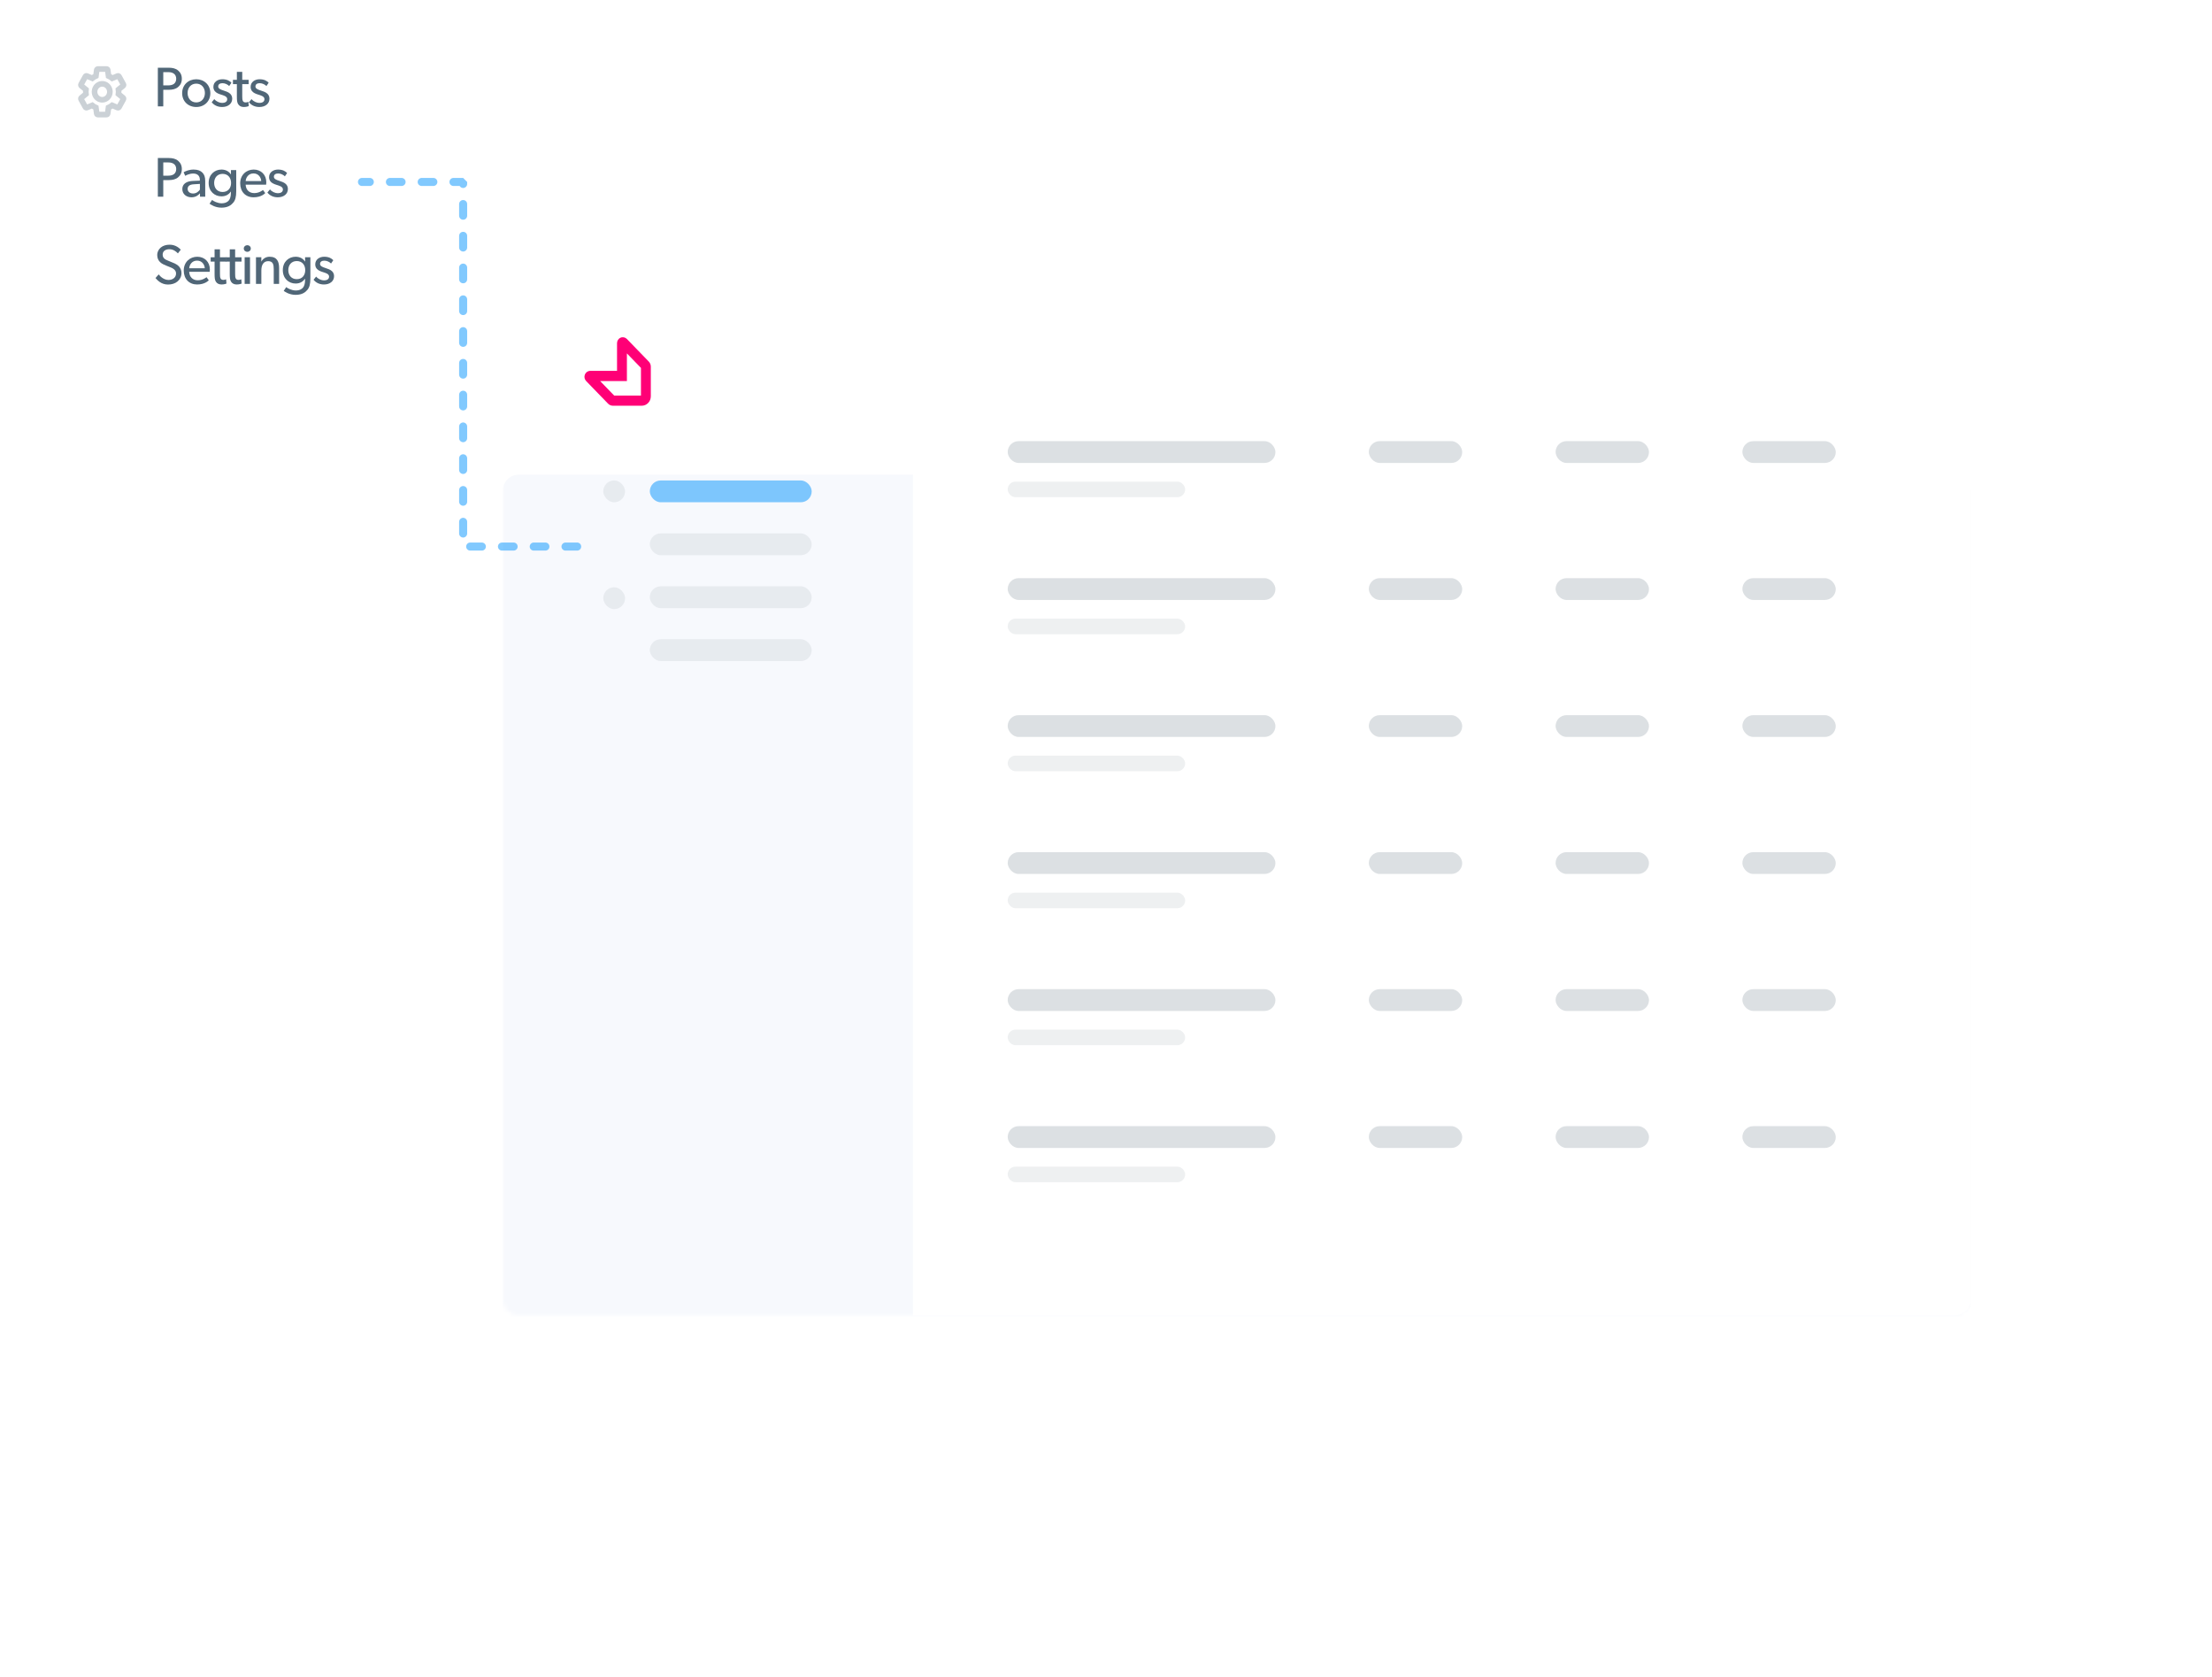 <svg width="550" height="417" viewBox="0 0 550 417" fill="none" xmlns="http://www.w3.org/2000/svg">
<g filter="url(#filter0_dd)">
<rect width="365" height="257" rx="4" transform="matrix(-1 0 0 1 490 70)" fill="white" fill-opacity="0.5"/>
</g>
<mask id="mask0" mask-type="alpha" maskUnits="userSpaceOnUse" x="125" y="70" width="365" height="257">
<rect width="365" height="257" rx="4" transform="matrix(-1 0 0 1 490 70)" fill="#F7F9FD"/>
</mask>
<g mask="url(#mask0)">
<g filter="url(#filter1_dd)">
<rect x="125" y="70" width="365" height="257" rx="4" fill="#F7F9FD"/>
</g>
<path d="M227 70H486C488.209 70 490 71.791 490 74V323C490 325.209 488.209 327 486 327H227V70Z" fill="white"/>
<rect opacity="0.2" x="250.557" y="109.669" width="66.569" height="5.418" rx="2.709" fill="#506677"/>
<rect opacity="0.2" x="340.348" y="109.669" width="23.222" height="5.418" rx="2.709" fill="#506677"/>
<rect opacity="0.2" x="386.79" y="109.669" width="23.222" height="5.418" rx="2.709" fill="#506677"/>
<rect opacity="0.2" x="433.234" y="109.669" width="23.222" height="5.418" rx="2.709" fill="#506677"/>
<rect opacity="0.1" x="250.557" y="119.732" width="44.121" height="3.87" rx="1.935" fill="#506677"/>
<rect opacity="0.2" x="250.557" y="143.728" width="66.569" height="5.418" rx="2.709" fill="#506677"/>
<rect opacity="0.2" x="340.348" y="143.728" width="23.222" height="5.418" rx="2.709" fill="#506677"/>
<rect opacity="0.2" x="386.79" y="143.728" width="23.222" height="5.418" rx="2.709" fill="#506677"/>
<rect opacity="0.2" x="433.234" y="143.728" width="23.222" height="5.418" rx="2.709" fill="#506677"/>
<rect opacity="0.1" x="250.557" y="153.791" width="44.121" height="3.87" rx="1.935" fill="#506677"/>
<rect opacity="0.2" x="250.557" y="177.787" width="66.569" height="5.418" rx="2.709" fill="#506677"/>
<rect opacity="0.2" x="340.348" y="177.787" width="23.222" height="5.418" rx="2.709" fill="#506677"/>
<rect opacity="0.2" x="386.79" y="177.787" width="23.222" height="5.418" rx="2.709" fill="#506677"/>
<rect opacity="0.2" x="433.234" y="177.787" width="23.222" height="5.418" rx="2.709" fill="#506677"/>
<rect opacity="0.1" x="250.557" y="187.849" width="44.121" height="3.87" rx="1.935" fill="#506677"/>
<rect opacity="0.2" x="250.557" y="211.845" width="66.569" height="5.418" rx="2.709" fill="#506677"/>
<rect opacity="0.2" x="340.348" y="211.845" width="23.222" height="5.418" rx="2.709" fill="#506677"/>
<rect opacity="0.2" x="386.79" y="211.845" width="23.222" height="5.418" rx="2.709" fill="#506677"/>
<rect opacity="0.2" x="433.234" y="211.845" width="23.222" height="5.418" rx="2.709" fill="#506677"/>
<rect opacity="0.1" x="250.557" y="221.908" width="44.121" height="3.87" rx="1.935" fill="#506677"/>
<rect opacity="0.2" x="250.557" y="245.904" width="66.569" height="5.418" rx="2.709" fill="#506677"/>
<rect opacity="0.2" x="340.348" y="245.904" width="23.222" height="5.418" rx="2.709" fill="#506677"/>
<rect opacity="0.2" x="386.79" y="245.904" width="23.222" height="5.418" rx="2.709" fill="#506677"/>
<rect opacity="0.2" x="433.234" y="245.904" width="23.222" height="5.418" rx="2.709" fill="#506677"/>
<rect opacity="0.1" x="250.557" y="255.967" width="44.121" height="3.87" rx="1.935" fill="#506677"/>
<rect opacity="0.2" x="250.557" y="279.962" width="66.569" height="5.418" rx="2.709" fill="#506677"/>
<rect opacity="0.2" x="340.348" y="279.962" width="23.222" height="5.418" rx="2.709" fill="#506677"/>
<rect opacity="0.2" x="386.79" y="279.962" width="23.222" height="5.418" rx="2.709" fill="#506677"/>
<rect opacity="0.2" x="433.234" y="279.962" width="23.222" height="5.418" rx="2.709" fill="#506677"/>
<rect opacity="0.1" x="250.557" y="290.025" width="44.121" height="3.87" rx="1.935" fill="#506677"/>
<rect opacity="0.5" x="161.573" y="119.444" width="40.251" height="5.418" rx="2.709" fill="#0495FE"/>
<rect x="150" y="119.44" width="5.42" height="5.42" rx="2.71" fill="#506677" fill-opacity="0.1"/>
<rect x="150" y="146" width="5.42" height="5.42" rx="2.71" fill="#506677" fill-opacity="0.1"/>
<rect x="161.573" y="132.603" width="40.251" height="5.418" rx="2.709" fill="#506677" fill-opacity="0.1"/>
<rect x="161.573" y="145.761" width="40.251" height="5.418" rx="2.709" fill="#506677" fill-opacity="0.1"/>
<rect x="161.573" y="158.92" width="40.251" height="5.418" rx="2.709" fill="#506677" fill-opacity="0.1"/>
<path d="M159.554 100.866H152.41C151.946 100.866 151.51 100.68 151.182 100.34L145.739 94.722C145.327 94.298 145.206 93.665 145.428 93.111C145.651 92.556 146.17 92.196 146.752 92.196H153.422V85.312C153.422 84.713 153.77 84.177 154.307 83.947C154.835 83.72 155.465 83.85 155.869 84.266L161.315 89.887C161.643 90.227 161.823 90.677 161.823 91.154V98.525C161.822 99.816 160.805 100.866 159.554 100.866ZM152.709 98.333H159.369V91.46L155.876 87.856V94.729H149.217L152.709 98.333Z" fill="#FF0076"/>
</g>
<g filter="url(#filter2_d)">
<path d="M100.138 4H11.071C9.375 4 8 5.373 8 7.068V83.757C8 85.451 9.375 86.824 11.071 86.824H100.138C101.834 86.824 103.209 85.451 103.209 83.757V7.068C103.209 5.373 101.834 4 100.138 4Z" fill="white"/>
</g>
<path d="M29.459 23.373C29.483 23.191 29.496 23.007 29.498 22.822C29.496 22.637 29.483 22.453 29.459 22.27L30.612 21.332C30.663 21.29 30.698 21.231 30.71 21.164C30.722 21.098 30.71 21.029 30.677 20.97L29.594 19.007C29.561 18.95 29.51 18.905 29.449 18.883C29.388 18.861 29.322 18.862 29.262 18.886L27.905 19.454C27.623 19.228 27.314 19.041 26.986 18.897L26.782 17.396C26.77 17.329 26.735 17.268 26.684 17.224C26.633 17.181 26.569 17.158 26.503 17.159H24.325C24.261 17.159 24.198 17.183 24.149 17.227C24.1 17.27 24.067 17.33 24.056 17.396L23.852 18.897C23.524 19.04 23.215 19.227 22.934 19.454L21.577 18.886C21.516 18.861 21.449 18.86 21.387 18.882C21.325 18.904 21.273 18.949 21.241 19.007L20.157 20.97C20.124 21.029 20.113 21.098 20.125 21.163C20.137 21.23 20.171 21.29 20.222 21.332L21.371 22.27C21.347 22.453 21.334 22.637 21.332 22.822C21.334 23.007 21.347 23.191 21.371 23.373L20.222 24.311C20.169 24.353 20.133 24.415 20.121 24.484C20.109 24.553 20.121 24.624 20.157 24.684L21.241 26.636C21.272 26.694 21.323 26.739 21.384 26.761C21.445 26.785 21.512 26.783 21.573 26.758L22.93 26.189C23.211 26.415 23.52 26.603 23.848 26.746L24.052 28.247C24.063 28.313 24.096 28.373 24.145 28.416C24.194 28.46 24.256 28.484 24.321 28.484H26.503C26.567 28.484 26.63 28.46 26.679 28.416C26.729 28.373 26.761 28.313 26.772 28.247L26.976 26.746C27.305 26.604 27.614 26.416 27.895 26.189L29.249 26.758C29.311 26.786 29.381 26.788 29.444 26.765C29.508 26.743 29.561 26.696 29.594 26.636L30.673 24.684C30.709 24.624 30.722 24.554 30.711 24.485C30.699 24.416 30.664 24.354 30.612 24.311L29.459 23.373ZM25.415 24.805C25.038 24.805 24.67 24.689 24.357 24.47C24.044 24.253 23.799 23.943 23.655 23.581C23.511 23.219 23.473 22.821 23.547 22.436C23.62 22.051 23.802 21.698 24.068 21.421C24.334 21.144 24.674 20.955 25.043 20.879C25.413 20.802 25.796 20.841 26.144 20.992C26.492 21.142 26.79 21.396 26.999 21.721C27.208 22.047 27.32 22.431 27.32 22.822C27.32 23.083 27.271 23.341 27.175 23.582C27.08 23.822 26.939 24.041 26.763 24.225C26.586 24.408 26.376 24.555 26.144 24.654C25.913 24.753 25.665 24.805 25.415 24.805Z" stroke="#506677" stroke-opacity="0.3" stroke-width="1.4" stroke-miterlimit="10"/>
<path opacity="0.5" d="M143.509 135.876L115.157 135.876L115.157 45.234L90.001 45.234" stroke="#0495FE" stroke-width="2" stroke-linecap="round" stroke-linejoin="bevel" stroke-dasharray="2.9 5"/>
<path d="M45.211 19.579C45.211 18.659 44.876 18.032 44.277 17.517C43.692 17.015 42.884 16.834 41.95 16.834H39.247V26.448H40.599V22.324H41.95C42.884 22.324 43.692 22.142 44.277 21.641C44.876 21.139 45.211 20.498 45.211 19.579ZM43.817 19.579C43.817 20.178 43.566 20.61 43.232 20.861C42.884 21.098 42.452 21.223 41.839 21.223H40.599V17.935H41.839C42.452 17.935 42.884 18.06 43.232 18.311C43.566 18.548 43.817 18.994 43.817 19.579Z" fill="#506677"/>
<path d="M52.301 23.16C52.301 21.111 50.768 19.704 48.803 19.704C46.825 19.704 45.292 21.111 45.292 23.16C45.292 25.222 46.825 26.601 48.803 26.601C50.768 26.601 52.301 25.222 52.301 23.16ZM50.949 23.118C50.949 24.427 50.127 25.459 48.803 25.459C47.466 25.459 46.644 24.427 46.644 23.118C46.644 21.822 47.466 20.791 48.803 20.791C50.127 20.791 50.949 21.822 50.949 23.118Z" fill="#506677"/>
<path d="M57.739 24.511C57.739 23.912 57.46 23.522 57.209 23.285C57.014 23.09 56.708 22.923 56.443 22.811C56.164 22.7 55.913 22.616 55.551 22.491C54.896 22.282 54.255 22.045 54.255 21.502C54.255 20.958 54.673 20.68 55.314 20.68C55.955 20.68 56.596 20.986 56.986 21.39L57.544 20.568C57.126 20.122 56.457 19.704 55.286 19.704C54.116 19.704 53.057 20.373 53.057 21.599C53.057 22.547 53.684 22.979 54.102 23.188C54.408 23.355 54.562 23.383 55.008 23.536C55.453 23.689 56.498 23.912 56.498 24.637C56.498 25.361 55.844 25.584 55.231 25.584C54.617 25.584 53.782 25.25 53.28 24.637L52.639 25.417C53.196 26.141 54.102 26.601 55.217 26.601C55.983 26.601 56.596 26.392 57.056 26.016C57.488 25.654 57.739 25.152 57.739 24.511Z" fill="#506677"/>
<path d="M61.766 25.305C61.766 25.305 61.473 25.459 61.083 25.459C60.707 25.459 60.526 25.333 60.401 25.124C60.247 24.846 60.233 24.469 60.233 23.912V20.916H61.822V19.843H60.233V17.865H58.896V19.843H57.92V20.916H58.896V23.94C58.896 24.985 58.952 25.5 59.23 25.918C59.509 26.336 59.941 26.601 60.638 26.601C61.334 26.601 61.85 26.378 61.85 26.378L61.766 25.305Z" fill="#506677"/>
<path d="M66.999 24.511C66.999 23.912 66.72 23.522 66.469 23.285C66.274 23.09 65.968 22.923 65.703 22.811C65.424 22.7 65.173 22.616 64.811 22.491C64.156 22.282 63.515 22.045 63.515 21.502C63.515 20.958 63.933 20.68 64.574 20.68C65.215 20.68 65.856 20.986 66.246 21.39L66.803 20.568C66.385 20.122 65.717 19.704 64.546 19.704C63.376 19.704 62.317 20.373 62.317 21.599C62.317 22.547 62.944 22.979 63.362 23.188C63.669 23.355 63.822 23.383 64.268 23.536C64.713 23.689 65.758 23.912 65.758 24.637C65.758 25.361 65.104 25.584 64.491 25.584C63.877 25.584 63.042 25.25 62.54 24.637L61.899 25.417C62.456 26.141 63.362 26.601 64.477 26.601C65.243 26.601 65.856 26.392 66.316 26.016C66.748 25.654 66.999 25.152 66.999 24.511Z" fill="#506677"/>
<path d="M45.211 42.026C45.211 41.107 44.876 40.48 44.277 39.964C43.692 39.463 42.884 39.282 41.95 39.282H39.247V48.895H40.599V44.771H41.95C42.884 44.771 43.692 44.59 44.277 44.089C44.876 43.587 45.211 42.946 45.211 42.026ZM43.817 42.026C43.817 42.626 43.566 43.057 43.232 43.308C42.884 43.545 42.452 43.671 41.839 43.671H40.599V40.382H41.839C42.452 40.382 42.884 40.508 43.232 40.759C43.566 40.995 43.817 41.441 43.817 42.026Z" fill="#506677"/>
<path d="M51.029 45.05C51.029 43.921 50.764 43.364 50.319 42.904C49.873 42.458 49.232 42.152 48.131 42.152C47.03 42.152 46.139 42.542 45.651 42.821L46.055 43.712C46.278 43.573 47.086 43.141 48.047 43.141C49.009 43.141 49.691 43.643 49.691 44.646V44.911L47.922 44.98C46.389 45.05 45.331 45.705 45.331 47.001C45.331 48.282 46.389 49.049 47.615 49.049C48.828 49.049 49.455 48.338 49.719 48.059L49.733 48.895H51.029V45.05ZM49.706 47.14C49.455 47.516 48.883 48.101 48.02 48.101C47.142 48.101 46.654 47.586 46.654 46.959C46.654 46.332 47.086 45.872 48.159 45.816L49.706 45.719V47.14Z" fill="#506677"/>
<path d="M58.737 42.277H57.413L57.427 43.322H57.385C56.995 42.709 56.229 42.152 55.072 42.152C53.373 42.152 51.882 43.378 51.882 45.482C51.882 47.586 53.373 48.812 55.072 48.812C56.187 48.812 56.939 48.296 57.385 47.628H57.413V47.962C57.413 48.868 57.176 49.495 56.911 49.815C56.647 50.15 56.089 50.54 55.1 50.54C54.111 50.54 53.08 50.01 52.731 49.704L52.105 50.637C52.3 50.776 53.428 51.626 55.058 51.626C56.703 51.626 57.525 50.958 58.012 50.358C58.5 49.773 58.737 48.965 58.737 47.502V42.277ZM57.455 45.482C57.455 46.736 56.716 47.725 55.351 47.725C53.999 47.725 53.247 46.736 53.247 45.482C53.247 44.228 53.999 43.225 55.351 43.225C56.716 43.225 57.455 44.228 57.455 45.482Z" fill="#506677"/>
<path d="M66.216 45.315C66.216 43.462 64.92 42.152 63.081 42.152C61.242 42.152 59.723 43.489 59.723 45.579C59.723 47.683 61.074 49.049 63.039 49.049C65.017 49.049 65.867 48.073 65.951 48.004L65.394 47.237C65.24 47.335 64.446 48.004 63.206 48.004C61.98 48.004 61.144 47.21 61.074 45.9H66.174C66.174 45.9 66.216 45.566 66.216 45.315ZM61.088 45.008C61.13 44.214 61.715 43.113 63.039 43.113C64.376 43.113 64.934 44.27 64.948 45.008H61.088Z" fill="#506677"/>
<path d="M71.584 46.959C71.584 46.36 71.305 45.969 71.055 45.733C70.859 45.538 70.553 45.37 70.288 45.259C70.01 45.148 69.759 45.064 69.397 44.938C68.742 44.73 68.101 44.493 68.101 43.949C68.101 43.406 68.519 43.127 69.16 43.127C69.8 43.127 70.441 43.434 70.832 43.838L71.389 43.016C70.971 42.57 70.302 42.152 69.132 42.152C67.961 42.152 66.902 42.821 66.902 44.047C66.902 44.994 67.529 45.426 67.947 45.635C68.254 45.802 68.407 45.83 68.853 45.983C69.299 46.137 70.344 46.36 70.344 47.084C70.344 47.809 69.689 48.032 69.076 48.032C68.463 48.032 67.627 47.697 67.125 47.084L66.484 47.864C67.042 48.589 67.947 49.049 69.062 49.049C69.828 49.049 70.441 48.84 70.901 48.464C71.333 48.101 71.584 47.6 71.584 46.959Z" fill="#506677"/>
<path d="M45.127 67.894C45.127 67.169 44.848 66.654 44.542 66.278C44.221 65.901 43.636 65.581 43.455 65.498L41.686 64.759C41.1 64.522 40.446 64.188 40.446 63.296C40.446 62.404 41.17 61.959 42.117 61.959C43.065 61.959 43.762 62.488 44.235 62.989L44.946 62.07C44.681 61.791 43.762 60.83 42.187 60.83C41.254 60.83 40.501 61.095 39.972 61.541C39.456 61.972 39.094 62.613 39.094 63.394C39.094 64.174 39.373 64.703 39.721 65.066C40.069 65.442 40.473 65.651 40.682 65.748C41.045 65.929 41.713 66.194 42.215 66.389C42.703 66.584 43.776 66.974 43.776 67.978C43.776 68.995 42.94 69.594 41.895 69.594C40.85 69.594 39.944 68.869 39.456 68.214L38.662 69.12C39.122 69.65 40.083 70.736 41.769 70.736C42.731 70.736 43.525 70.472 44.124 69.984C44.751 69.468 45.127 68.73 45.127 67.894Z" fill="#506677"/>
<path d="M52.18 66.988C52.18 65.135 50.884 63.825 49.045 63.825C47.206 63.825 45.687 65.163 45.687 67.253C45.687 69.357 47.038 70.722 49.003 70.722C50.981 70.722 51.831 69.747 51.915 69.677L51.358 68.911C51.204 69.009 50.41 69.677 49.17 69.677C47.944 69.677 47.108 68.883 47.038 67.573H52.138C52.138 67.573 52.18 67.239 52.18 66.988ZM47.052 66.682C47.094 65.888 47.679 64.787 49.003 64.787C50.34 64.787 50.898 65.943 50.912 66.682H47.052Z" fill="#506677"/>
<path d="M56.224 69.427C56.224 69.427 55.932 69.58 55.542 69.58C55.166 69.58 54.984 69.454 54.859 69.246C54.706 68.967 54.692 68.591 54.692 68.033V65.038H56.28V63.965H54.692V61.986H53.354V63.965H52.379V65.038H53.354V68.061C53.354 69.106 53.41 69.622 53.689 70.04C53.967 70.458 54.399 70.722 55.096 70.722C55.792 70.722 56.308 70.499 56.308 70.499L56.224 69.427Z" fill="#506677"/>
<path d="M59.997 69.427C59.997 69.427 59.705 69.58 59.315 69.58C58.938 69.58 58.757 69.454 58.632 69.246C58.478 68.967 58.465 68.591 58.465 68.033V65.038H60.053V63.965H58.465V61.986H57.127V63.965H56.152V65.038H57.127V68.061C57.127 69.106 57.183 69.622 57.461 70.04C57.74 70.458 58.172 70.722 58.869 70.722C59.565 70.722 60.081 70.499 60.081 70.499L59.997 69.427Z" fill="#506677"/>
<path d="M62.359 61.777C62.359 61.304 61.997 60.955 61.496 60.955C60.98 60.955 60.618 61.304 60.618 61.777C60.618 62.251 60.98 62.599 61.496 62.599C61.997 62.599 62.359 62.251 62.359 61.777ZM62.164 63.951H60.827V70.569H62.164V63.951Z" fill="#506677"/>
<path d="M69.4 66.654C69.4 65.066 68.913 63.825 67.032 63.825C66.07 63.825 65.36 64.341 65.011 64.996H64.969L64.984 63.951H63.646V70.569H64.984V67.239C64.984 65.971 65.443 64.926 66.683 64.926C67.868 64.926 68.063 65.762 68.063 66.877V70.569H69.4V66.654Z" fill="#506677"/>
<path d="M77.175 63.951H75.852L75.865 64.996H75.824C75.433 64.383 74.667 63.825 73.511 63.825C71.811 63.825 70.32 65.052 70.32 67.156C70.32 69.259 71.811 70.486 73.511 70.486C74.625 70.486 75.378 69.97 75.824 69.301H75.852V69.636C75.852 70.541 75.615 71.168 75.35 71.489C75.085 71.823 74.528 72.213 73.539 72.213C72.549 72.213 71.518 71.684 71.17 71.377L70.543 72.311C70.738 72.45 71.867 73.3 73.497 73.3C75.141 73.3 75.963 72.631 76.451 72.032C76.938 71.447 77.175 70.639 77.175 69.176V63.951ZM75.893 67.156C75.893 68.409 75.155 69.399 73.789 69.399C72.438 69.399 71.686 68.409 71.686 67.156C71.686 65.901 72.438 64.898 73.789 64.898C75.155 64.898 75.893 65.901 75.893 67.156Z" fill="#506677"/>
<path d="M83.066 68.632C83.066 68.033 82.787 67.643 82.536 67.406C82.341 67.211 82.035 67.044 81.77 66.933C81.491 66.821 81.24 66.737 80.878 66.612C80.223 66.403 79.582 66.166 79.582 65.623C79.582 65.079 80 64.801 80.641 64.801C81.282 64.801 81.923 65.107 82.313 65.511L82.871 64.689C82.453 64.243 81.784 63.825 80.613 63.825C79.443 63.825 78.384 64.494 78.384 65.72C78.384 66.668 79.011 67.1 79.429 67.309C79.736 67.476 79.889 67.504 80.335 67.657C80.781 67.81 81.826 68.033 81.826 68.758C81.826 69.482 81.171 69.705 80.558 69.705C79.945 69.705 79.109 69.371 78.607 68.758L77.966 69.538C78.523 70.263 79.429 70.722 80.544 70.722C81.31 70.722 81.923 70.513 82.383 70.137C82.815 69.775 83.066 69.273 83.066 68.632Z" fill="#506677"/>
<defs>
<filter id="filter0_dd" x="65" y="40" width="485" height="377" filterUnits="userSpaceOnUse" color-interpolation-filters="sRGB">
<feFlood flood-opacity="0" result="BackgroundImageFix"/>
<feColorMatrix in="SourceAlpha" type="matrix" values="0 0 0 0 0 0 0 0 0 0 0 0 0 0 0 0 0 0 127 0"/>
<feOffset dy="18"/>
<feGaussianBlur stdDeviation="18"/>
<feColorMatrix type="matrix" values="0 0 0 0 0.318 0 0 0 0 0.4 0 0 0 0 0.463 0 0 0 0.3 0"/>
<feBlend mode="normal" in2="BackgroundImageFix" result="effect1_dropShadow"/>
<feColorMatrix in="SourceAlpha" type="matrix" values="0 0 0 0 0 0 0 0 0 0 0 0 0 0 0 0 0 0 127 0"/>
<feOffset dy="30"/>
<feGaussianBlur stdDeviation="30"/>
<feColorMatrix type="matrix" values="0 0 0 0 0.318 0 0 0 0 0.4 0 0 0 0 0.463 0 0 0 0.25 0"/>
<feBlend mode="normal" in2="effect1_dropShadow" result="effect2_dropShadow"/>
<feBlend mode="normal" in="SourceGraphic" in2="effect2_dropShadow" result="shape"/>
</filter>
<filter id="filter1_dd" x="65" y="40" width="485" height="377" filterUnits="userSpaceOnUse" color-interpolation-filters="sRGB">
<feFlood flood-opacity="0" result="BackgroundImageFix"/>
<feColorMatrix in="SourceAlpha" type="matrix" values="0 0 0 0 0 0 0 0 0 0 0 0 0 0 0 0 0 0 127 0"/>
<feOffset dy="18"/>
<feGaussianBlur stdDeviation="18"/>
<feColorMatrix type="matrix" values="0 0 0 0 0.318 0 0 0 0 0.4 0 0 0 0 0.463 0 0 0 0.3 0"/>
<feBlend mode="normal" in2="BackgroundImageFix" result="effect1_dropShadow"/>
<feColorMatrix in="SourceAlpha" type="matrix" values="0 0 0 0 0 0 0 0 0 0 0 0 0 0 0 0 0 0 127 0"/>
<feOffset dy="30"/>
<feGaussianBlur stdDeviation="30"/>
<feColorMatrix type="matrix" values="0 0 0 0 0.318 0 0 0 0 0.4 0 0 0 0 0.463 0 0 0 0.25 0"/>
<feBlend mode="normal" in2="effect1_dropShadow" result="effect2_dropShadow"/>
<feBlend mode="normal" in="SourceGraphic" in2="effect2_dropShadow" result="shape"/>
</filter>
<filter id="filter2_d" x="0" y="0" width="111.209" height="98.824" filterUnits="userSpaceOnUse" color-interpolation-filters="sRGB">
<feFlood flood-opacity="0" result="BackgroundImageFix"/>
<feColorMatrix in="SourceAlpha" type="matrix" values="0 0 0 0 0 0 0 0 0 0 0 0 0 0 0 0 0 0 127 0"/>
<feOffset dy="4"/>
<feGaussianBlur stdDeviation="4"/>
<feColorMatrix type="matrix" values="0 0 0 0 0.196 0 0 0 0 0.196 0 0 0 0 0.365 0 0 0 0.2 0"/>
<feBlend mode="normal" in2="BackgroundImageFix" result="effect1_dropShadow"/>
<feBlend mode="normal" in="SourceGraphic" in2="effect1_dropShadow" result="shape"/>
</filter>
</defs>
</svg>
